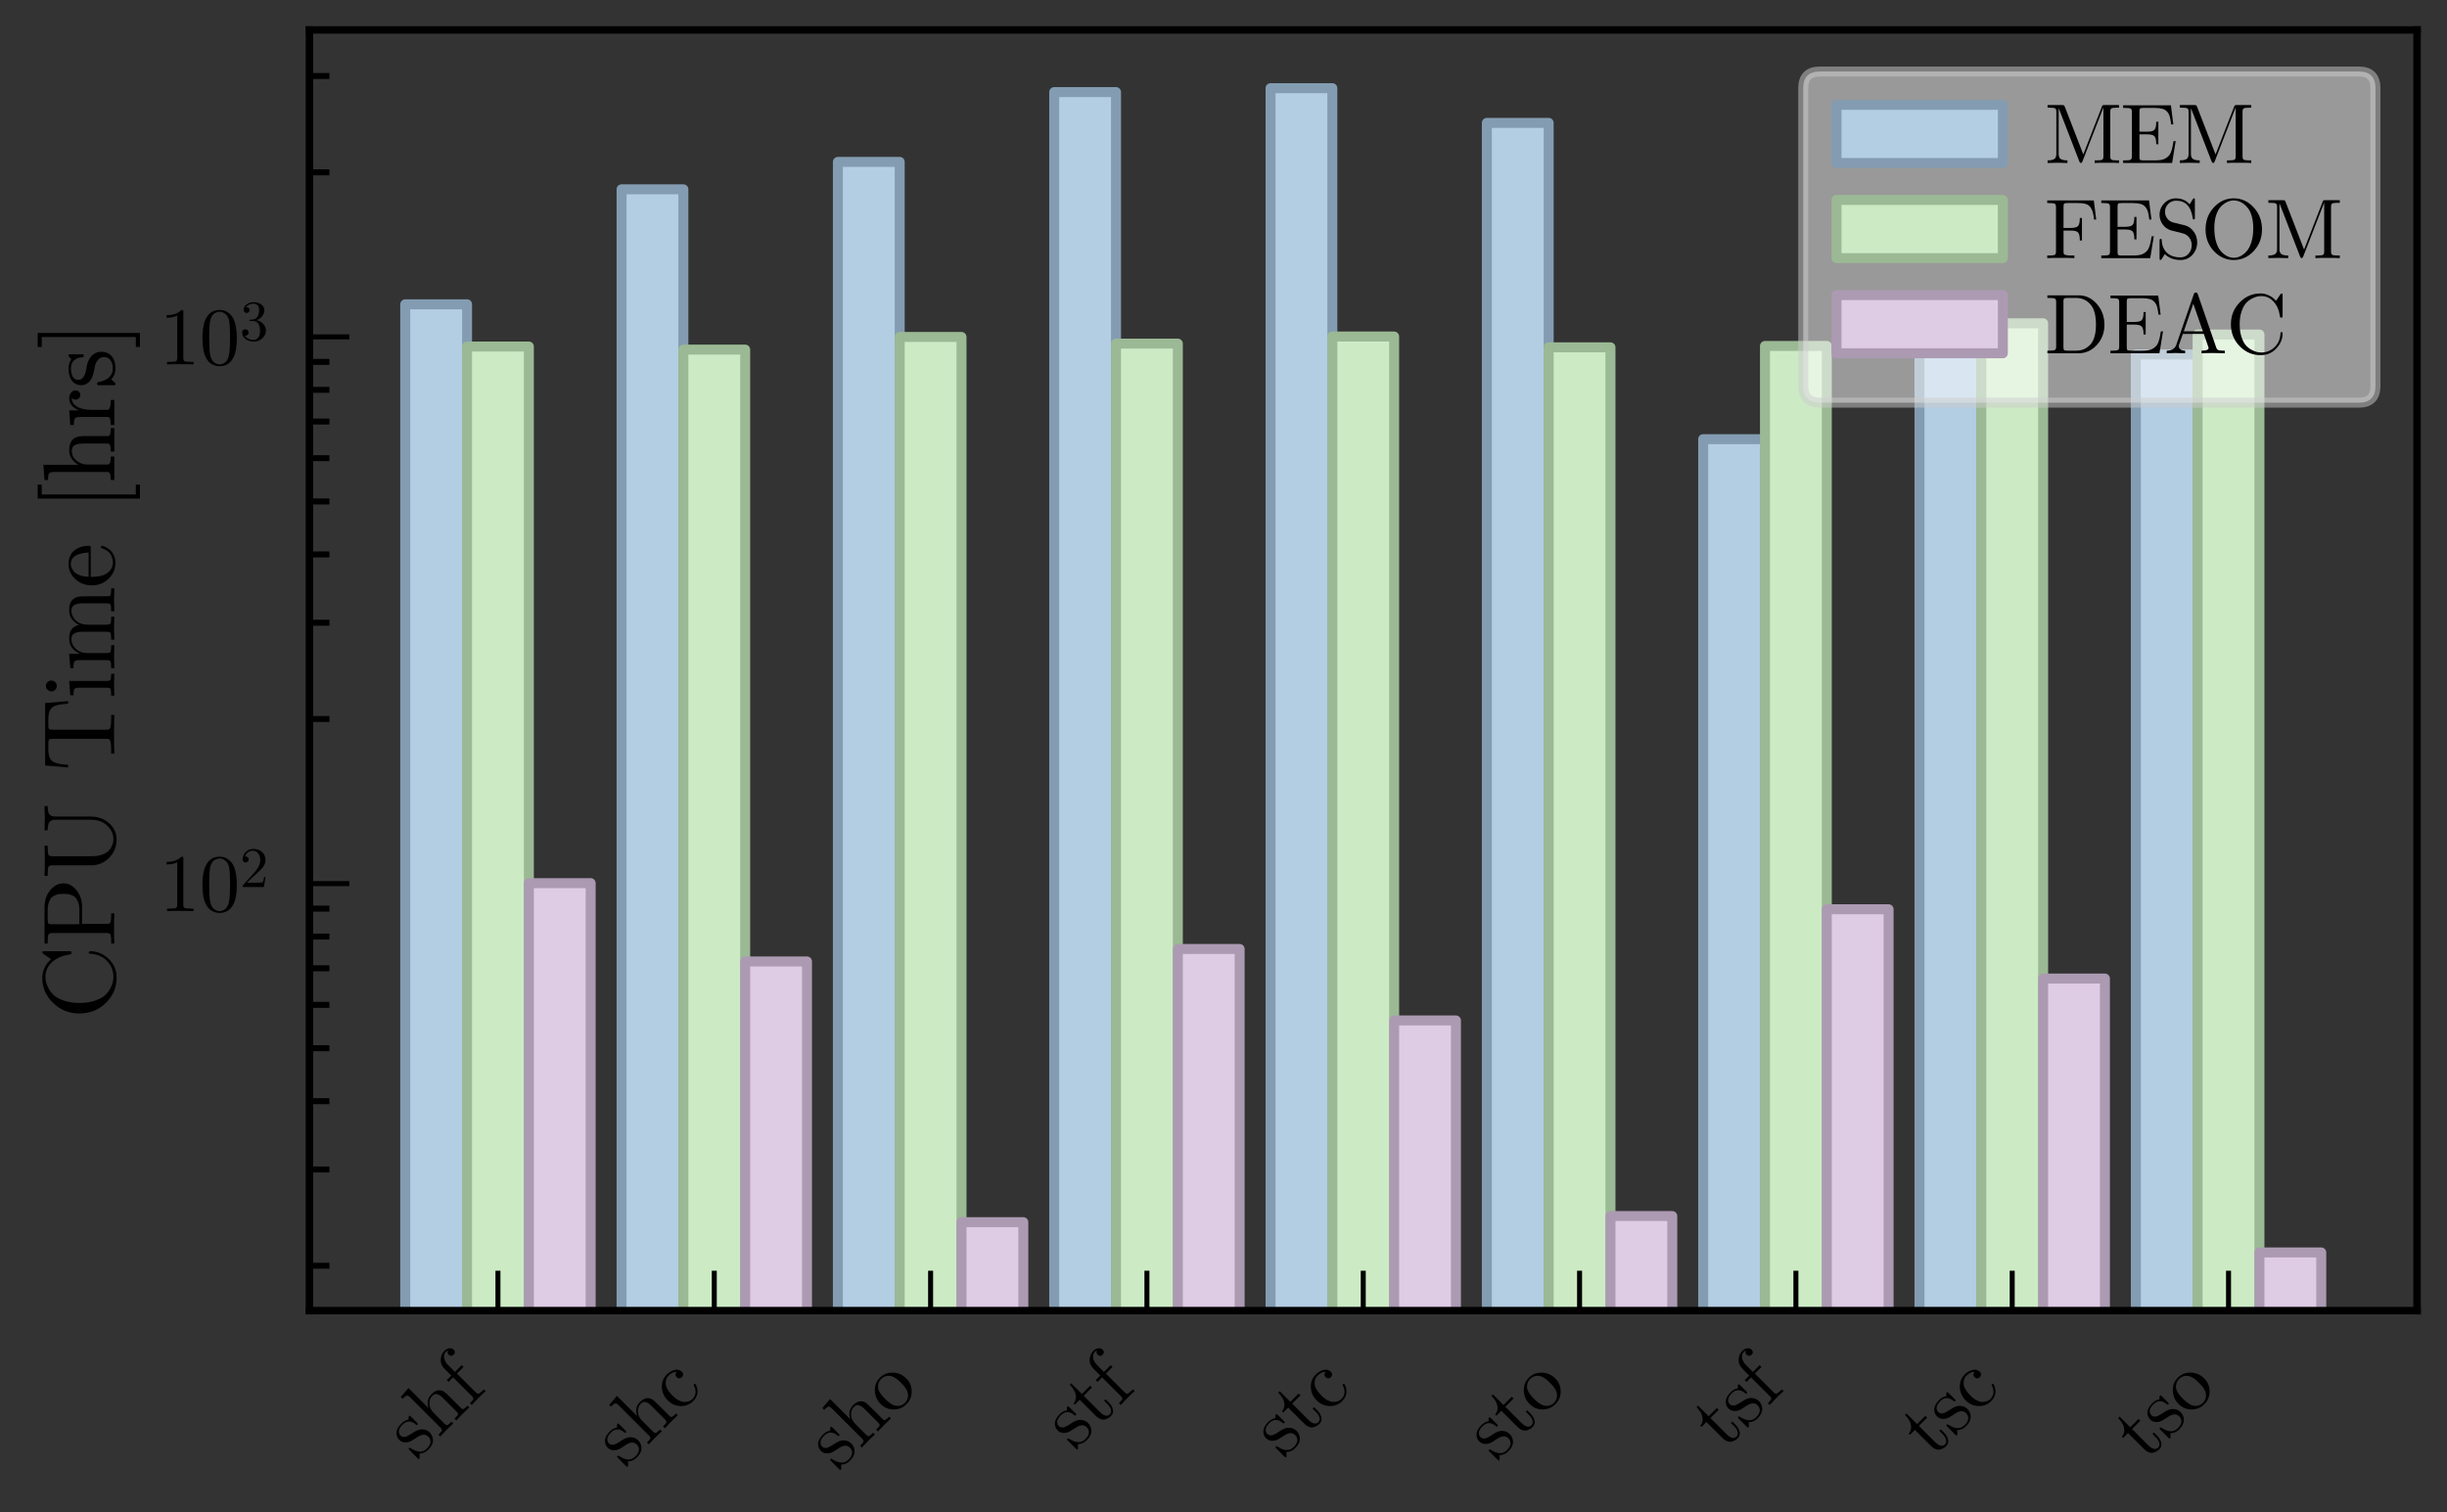 <?xml version="1.0" encoding="utf-8" standalone="no"?>
<!DOCTYPE svg PUBLIC "-//W3C//DTD SVG 1.1//EN"
  "http://www.w3.org/Graphics/SVG/1.1/DTD/svg11.dtd">
<svg height="151.469pt" version="1.1" viewBox="0 0 245.081 151.469" width="245.081pt" xmlns="http://www.w3.org/2000/svg" xmlns:xlink="http://www.w3.org/1999/xlink">
 <rect x="0" y="0" width="245.081" height="151.469" fill="#333333" stroke="none"/>
 <defs>
  <style type="text/css">*{stroke-linecap:butt;stroke-linejoin:round;}</style>
 </defs>
 <g id="figure_1">
  <g id="patch_1">
   <path d="M 0 151.469 
L 245.081 151.469 
L 245.081 0 
L 0 0 
z
" style="fill:none;"/>
  </g>
  <g id="axes_1">
   <g id="patch_2">
    <path d="M 30.993 131.29 
L 242.081 131.29 
L 242.081 3 
L 30.993 3 
z
" style="fill:none;"/>
   </g>
   <g id="patch_3">
    <path clip-path="url(#p8126b221b3)" d="M 40.588 54965.086 
L 46.778 54965.086 
L 46.778 30.482 
L 40.588 30.482 
z
" style="fill:#b3cde3;stroke:#839cb1;stroke-linejoin:miter;"/>
   </g>
   <g id="patch_4">
    <path clip-path="url(#p8126b221b3)" d="M 62.254 54965.086 
L 68.444 54965.086 
L 68.444 18.962 
L 62.254 18.962 
z
" style="fill:#b3cde3;stroke:#839cb1;stroke-linejoin:miter;"/>
   </g>
   <g id="patch_5">
    <path clip-path="url(#p8126b221b3)" d="M 83.92 54965.086 
L 90.11 54965.086 
L 90.11 16.217 
L 83.92 16.217 
z
" style="fill:#b3cde3;stroke:#839cb1;stroke-linejoin:miter;"/>
   </g>
   <g id="patch_6">
    <path clip-path="url(#p8126b221b3)" d="M 105.586 54965.086 
L 111.776 54965.086 
L 111.776 9.225 
L 105.586 9.225 
z
" style="fill:#b3cde3;stroke:#839cb1;stroke-linejoin:miter;"/>
   </g>
   <g id="patch_7">
    <path clip-path="url(#p8126b221b3)" d="M 127.252 54965.086 
L 133.442 54965.086 
L 133.442 8.832 
L 127.252 8.832 
z
" style="fill:#b3cde3;stroke:#839cb1;stroke-linejoin:miter;"/>
   </g>
   <g id="patch_8">
    <path clip-path="url(#p8126b221b3)" d="M 148.917 54965.086 
L 155.108 54965.086 
L 155.108 12.308 
L 148.917 12.308 
z
" style="fill:#b3cde3;stroke:#839cb1;stroke-linejoin:miter;"/>
   </g>
   <g id="patch_9">
    <path clip-path="url(#p8126b221b3)" d="M 170.583 54965.086 
L 176.773 54965.086 
L 176.773 43.991 
L 170.583 43.991 
z
" style="fill:#b3cde3;stroke:#839cb1;stroke-linejoin:miter;"/>
   </g>
   <g id="patch_10">
    <path clip-path="url(#p8126b221b3)" d="M 192.249 54965.086 
L 198.439 54965.086 
L 198.439 29.83 
L 192.249 29.83 
z
" style="fill:#b3cde3;stroke:#839cb1;stroke-linejoin:miter;"/>
   </g>
   <g id="patch_11">
    <path clip-path="url(#p8126b221b3)" d="M 213.915 54965.086 
L 220.105 54965.086 
L 220.105 35.508 
L 213.915 35.508 
z
" style="fill:#b3cde3;stroke:#839cb1;stroke-linejoin:miter;"/>
   </g>
   <g id="patch_12">
    <path clip-path="url(#p8126b221b3)" d="M 46.778 54965.086 
L 52.969 54965.086 
L 52.969 34.712 
L 46.778 34.712 
z
" style="fill:#ccebc5;stroke:#9bb994;stroke-linejoin:miter;"/>
   </g>
   <g id="patch_13">
    <path clip-path="url(#p8126b221b3)" d="M 68.444 54965.086 
L 74.634 54965.086 
L 74.634 35.022 
L 68.444 35.022 
z
" style="fill:#ccebc5;stroke:#9bb994;stroke-linejoin:miter;"/>
   </g>
   <g id="patch_14">
    <path clip-path="url(#p8126b221b3)" d="M 90.11 54965.086 
L 96.3 54965.086 
L 96.3 33.752 
L 90.11 33.752 
z
" style="fill:#ccebc5;stroke:#9bb994;stroke-linejoin:miter;"/>
   </g>
   <g id="patch_15">
    <path clip-path="url(#p8126b221b3)" d="M 111.776 54965.086 
L 117.966 54965.086 
L 117.966 34.422 
L 111.776 34.422 
z
" style="fill:#ccebc5;stroke:#9bb994;stroke-linejoin:miter;"/>
   </g>
   <g id="patch_16">
    <path clip-path="url(#p8126b221b3)" d="M 133.442 54965.086 
L 139.632 54965.086 
L 139.632 33.71 
L 133.442 33.71 
z
" style="fill:#ccebc5;stroke:#9bb994;stroke-linejoin:miter;"/>
   </g>
   <g id="patch_17">
    <path clip-path="url(#p8126b221b3)" d="M 155.108 54965.086 
L 161.298 54965.086 
L 161.298 34.792 
L 155.108 34.792 
z
" style="fill:#ccebc5;stroke:#9bb994;stroke-linejoin:miter;"/>
   </g>
   <g id="patch_18">
    <path clip-path="url(#p8126b221b3)" d="M 176.773 54965.086 
L 182.964 54965.086 
L 182.964 34.655 
L 176.773 34.655 
z
" style="fill:#ccebc5;stroke:#9bb994;stroke-linejoin:miter;"/>
   </g>
   <g id="patch_19">
    <path clip-path="url(#p8126b221b3)" d="M 198.439 54965.086 
L 204.63 54965.086 
L 204.63 32.384 
L 198.439 32.384 
z
" style="fill:#ccebc5;stroke:#9bb994;stroke-linejoin:miter;"/>
   </g>
   <g id="patch_20">
    <path clip-path="url(#p8126b221b3)" d="M 220.105 54965.086 
L 226.295 54965.086 
L 226.295 33.509 
L 220.105 33.509 
z
" style="fill:#ccebc5;stroke:#9bb994;stroke-linejoin:miter;"/>
   </g>
   <g id="patch_21">
    <path clip-path="url(#p8126b221b3)" d="M 52.969 54965.086 
L 59.159 54965.086 
L 59.159 88.467 
L 52.969 88.467 
z
" style="fill:#decbe4;stroke:#ac9ab2;stroke-linejoin:miter;"/>
   </g>
   <g id="patch_22">
    <path clip-path="url(#p8126b221b3)" d="M 74.634 54965.086 
L 80.825 54965.086 
L 80.825 96.309 
L 74.634 96.309 
z
" style="fill:#decbe4;stroke:#ac9ab2;stroke-linejoin:miter;"/>
   </g>
   <g id="patch_23">
    <path clip-path="url(#p8126b221b3)" d="M 96.3 54965.086 
L 102.491 54965.086 
L 102.491 122.426 
L 96.3 122.426 
z
" style="fill:#decbe4;stroke:#ac9ab2;stroke-linejoin:miter;"/>
   </g>
   <g id="patch_24">
    <path clip-path="url(#p8126b221b3)" d="M 117.966 54965.086 
L 124.156 54965.086 
L 124.156 95.061 
L 117.966 95.061 
z
" style="fill:#decbe4;stroke:#ac9ab2;stroke-linejoin:miter;"/>
   </g>
   <g id="patch_25">
    <path clip-path="url(#p8126b221b3)" d="M 139.632 54965.086 
L 145.822 54965.086 
L 145.822 102.221 
L 139.632 102.221 
z
" style="fill:#decbe4;stroke:#ac9ab2;stroke-linejoin:miter;"/>
   </g>
   <g id="patch_26">
    <path clip-path="url(#p8126b221b3)" d="M 161.298 54965.086 
L 167.488 54965.086 
L 167.488 121.815 
L 161.298 121.815 
z
" style="fill:#decbe4;stroke:#ac9ab2;stroke-linejoin:miter;"/>
   </g>
   <g id="patch_27">
    <path clip-path="url(#p8126b221b3)" d="M 182.964 54965.086 
L 189.154 54965.086 
L 189.154 91.082 
L 182.964 91.082 
z
" style="fill:#decbe4;stroke:#ac9ab2;stroke-linejoin:miter;"/>
   </g>
   <g id="patch_28">
    <path clip-path="url(#p8126b221b3)" d="M 204.63 54965.086 
L 210.82 54965.086 
L 210.82 98.023 
L 204.63 98.023 
z
" style="fill:#decbe4;stroke:#ac9ab2;stroke-linejoin:miter;"/>
   </g>
   <g id="patch_29">
    <path clip-path="url(#p8126b221b3)" d="M 226.295 54965.086 
L 232.486 54965.086 
L 232.486 125.458 
L 226.295 125.458 
z
" style="fill:#decbe4;stroke:#ac9ab2;stroke-linejoin:miter;"/>
   </g>
   <g id="matplotlib.axis_1">
    <g id="xtick_1">
     <g id="line2d_1">
      <defs>
       <path d="M 0 0 
L 0 -4 
" id="m9232b90923" style="stroke:#000000;stroke-width:0.5;"/>
      </defs>
      <g>
       <use style="stroke:#000000;stroke-width:0.5;" x="49.873" xlink:href="#m9232b90923" y="131.29"/>
      </g>
     </g>
     <g id="text_1">
      <!-- shf -->
      <g transform="translate(41.682 146.31)rotate(-45)scale(0.08 -0.08)">
       <defs>
        <path d="M 211 83 
L 211 928 
Q 211 998 214 1024 
Q 218 1050 237 1069 
Q 256 1088 294 1088 
Q 339 1088 355 1069 
Q 371 1050 384 979 
Q 480 538 688 304 
Q 896 70 1274 70 
Q 1632 70 1814 230 
Q 1997 390 1997 653 
Q 1997 1120 1331 1242 
Q 947 1318 787 1369 
Q 627 1421 486 1536 
Q 211 1760 211 2080 
Q 211 2400 454 2633 
Q 698 2867 1235 2867 
Q 1594 2867 1837 2688 
Q 1907 2746 1946 2790 
Q 2029 2867 2074 2867 
Q 2125 2867 2134 2835 
Q 2144 2803 2144 2714 
L 2144 2067 
Q 2144 1997 2141 1971 
Q 2138 1946 2118 1930 
Q 2099 1914 2061 1914 
Q 1990 1914 1984 1971 
Q 1933 2746 1235 2746 
Q 858 2746 688 2602 
Q 518 2458 518 2259 
Q 518 2150 569 2067 
Q 621 1984 688 1936 
Q 755 1888 880 1843 
Q 1005 1798 1081 1782 
Q 1158 1766 1306 1734 
Q 1818 1638 2035 1427 
Q 2304 1158 2304 819 
Q 2304 442 2048 186 
Q 1792 -70 1274 -70 
Q 858 -70 570 205 
Q 531 166 502 134 
Q 474 102 464 89 
Q 454 77 451 70 
Q 448 64 442 58 
Q 314 -70 282 -70 
Q 230 -70 220 -38 
Q 211 -6 211 83 
z
" id="CMUSerif-Roman-73" transform="scale(0.016)"/>
        <path d="M 205 0 
L 205 198 
Q 544 198 624 240 
Q 704 282 704 486 
L 704 3814 
Q 704 4051 621 4112 
Q 538 4173 205 4173 
L 205 4371 
L 1126 4442 
L 1126 2214 
L 1133 2214 
Q 1235 2445 1465 2637 
Q 1696 2829 2054 2829 
Q 2534 2829 2726 2592 
Q 2867 2432 2896 2253 
Q 2925 2074 2925 1613 
L 2925 390 
Q 2931 256 3033 227 
Q 3136 198 3424 198 
L 3424 0 
Q 2771 19 2707 19 
Q 2656 19 1984 0 
L 1984 198 
Q 2323 198 2403 240 
Q 2483 282 2483 486 
L 2483 1978 
Q 2483 2304 2384 2496 
Q 2285 2688 2010 2688 
Q 1677 2688 1411 2409 
Q 1146 2131 1146 1664 
L 1146 486 
Q 1146 282 1226 240 
Q 1306 198 1645 198 
L 1645 0 
Q 992 19 928 19 
Q 877 19 205 0 
z
" id="CMUSerif-Roman-68" transform="scale(0.016)"/>
        <path d="M 211 2560 
L 211 2758 
L 717 2758 
L 717 3494 
Q 717 3968 1024 4240 
Q 1331 4512 1709 4512 
Q 1958 4512 2121 4377 
Q 2285 4243 2285 4064 
Q 2285 3942 2211 3862 
Q 2138 3782 2003 3782 
Q 1875 3782 1801 3862 
Q 1728 3942 1728 4058 
Q 1728 4262 1920 4326 
Q 1824 4371 1709 4371 
Q 1478 4371 1299 4134 
Q 1120 3898 1120 3501 
L 1120 2758 
L 1869 2758 
L 1869 2560 
L 1139 2560 
L 1139 499 
Q 1139 314 1216 256 
Q 1293 198 1626 198 
L 1760 198 
L 1760 0 
Q 1504 19 947 19 
Q 870 19 748 16 
Q 627 13 467 6 
Q 307 0 218 0 
L 218 198 
Q 557 198 637 240 
Q 717 282 717 486 
L 717 2560 
L 211 2560 
z
" id="CMUSerif-Roman-66" transform="scale(0.016)"/>
       </defs>
       <use xlink:href="#CMUSerif-Roman-73"/>
       <use x="39.4" xlink:href="#CMUSerif-Roman-68"/>
       <use x="94.9" xlink:href="#CMUSerif-Roman-66"/>
      </g>
     </g>
    </g>
    <g id="xtick_2">
     <g id="line2d_2">
      <g>
       <use style="stroke:#000000;stroke-width:0.5;" x="71.539" xlink:href="#m9232b90923" y="131.29"/>
      </g>
     </g>
     <g id="text_2">
      <!-- shc -->
      <g transform="translate(62.561 147.097)rotate(-45)scale(0.08 -0.08)">
       <defs>
        <path d="M 624 352 
Q 218 774 218 1382 
Q 218 1990 618 2428 
Q 1018 2867 1606 2867 
Q 1997 2867 2291 2681 
Q 2586 2496 2586 2182 
Q 2586 2042 2502 1962 
Q 2419 1882 2291 1882 
Q 2157 1882 2077 1965 
Q 1997 2048 1997 2176 
Q 1997 2234 2016 2288 
Q 2035 2342 2105 2403 
Q 2176 2464 2298 2470 
Q 2067 2707 1613 2707 
Q 1286 2707 1017 2400 
Q 749 2093 749 1395 
Q 749 1030 838 761 
Q 928 493 1075 355 
Q 1222 218 1366 154 
Q 1510 90 1651 90 
Q 2278 90 2490 762 
Q 2509 826 2573 826 
Q 2656 826 2656 762 
Q 2656 730 2630 650 
Q 2605 570 2528 442 
Q 2451 314 2339 202 
Q 2227 90 2032 10 
Q 1837 -70 1594 -70 
Q 1030 -70 624 352 
z
" id="CMUSerif-Roman-63" transform="scale(0.016)"/>
       </defs>
       <use xlink:href="#CMUSerif-Roman-73"/>
       <use x="39.4" xlink:href="#CMUSerif-Roman-68"/>
       <use x="94.9" xlink:href="#CMUSerif-Roman-63"/>
      </g>
     </g>
    </g>
    <g id="xtick_3">
     <g id="line2d_3">
      <g>
       <use style="stroke:#000000;stroke-width:0.5;" x="93.205" xlink:href="#m9232b90923" y="131.29"/>
      </g>
     </g>
     <g id="text_3">
      <!-- sho -->
      <g transform="translate(83.91 147.413)rotate(-45)scale(0.08 -0.08)">
       <defs>
        <path d="M 601 346 
Q 179 762 179 1370 
Q 179 1978 592 2422 
Q 1005 2867 1600 2867 
Q 2182 2867 2598 2425 
Q 3014 1984 3014 1370 
Q 3014 768 2595 349 
Q 2176 -70 1594 -70 
Q 1024 -70 601 346 
z
M 710 1421 
Q 710 800 870 518 
Q 1120 90 1600 90 
Q 1837 90 2035 218 
Q 2234 346 2342 563 
Q 2483 845 2483 1421 
Q 2483 2035 2317 2310 
Q 2067 2726 1594 2726 
Q 1389 2726 1187 2617 
Q 986 2509 864 2298 
Q 710 2016 710 1421 
z
" id="CMUSerif-Roman-6f" transform="scale(0.016)"/>
       </defs>
       <use xlink:href="#CMUSerif-Roman-73"/>
       <use x="39.4" xlink:href="#CMUSerif-Roman-68"/>
       <use x="94.9" xlink:href="#CMUSerif-Roman-6f"/>
      </g>
     </g>
    </g>
    <g id="xtick_4">
     <g id="line2d_4">
      <g>
       <use style="stroke:#000000;stroke-width:0.5;" x="114.871" xlink:href="#m9232b90923" y="131.29"/>
      </g>
     </g>
     <g id="text_4">
      <!-- stf -->
      <g transform="translate(107.624 145.365)rotate(-45)scale(0.08 -0.08)">
       <defs>
        <path d="M 122 2560 
L 122 2701 
Q 416 2714 611 2922 
Q 806 3130 873 3386 
Q 941 3642 947 3936 
L 1107 3936 
L 1107 2758 
L 2022 2758 
L 2022 2560 
L 1107 2560 
L 1107 781 
Q 1107 90 1536 90 
Q 1722 90 1843 278 
Q 1965 467 1965 806 
L 1965 1158 
L 2125 1158 
L 2125 794 
Q 2125 448 1965 189 
Q 1805 -70 1491 -70 
Q 1376 -70 1261 -41 
Q 1146 -13 998 64 
Q 851 141 758 329 
Q 666 518 666 794 
L 666 2560 
L 122 2560 
z
" id="CMUSerif-Roman-74" transform="scale(0.016)"/>
       </defs>
       <use xlink:href="#CMUSerif-Roman-73"/>
       <use x="39.4" xlink:href="#CMUSerif-Roman-74"/>
       <use x="78.2" xlink:href="#CMUSerif-Roman-66"/>
      </g>
     </g>
    </g>
    <g id="xtick_5">
     <g id="line2d_5">
      <g>
       <use style="stroke:#000000;stroke-width:0.5;" x="136.537" xlink:href="#m9232b90923" y="131.29"/>
      </g>
     </g>
     <g id="text_5">
      <!-- stc -->
      <g transform="translate(128.503 146.152)rotate(-45)scale(0.08 -0.08)">
       <use xlink:href="#CMUSerif-Roman-73"/>
       <use x="39.4" xlink:href="#CMUSerif-Roman-74"/>
       <use x="78.2" xlink:href="#CMUSerif-Roman-63"/>
      </g>
     </g>
    </g>
    <g id="xtick_6">
     <g id="line2d_6">
      <g>
       <use style="stroke:#000000;stroke-width:0.5;" x="158.203" xlink:href="#m9232b90923" y="131.29"/>
      </g>
     </g>
     <g id="text_6">
      <!-- sto -->
      <g transform="translate(149.853 146.468)rotate(-45)scale(0.08 -0.08)">
       <use xlink:href="#CMUSerif-Roman-73"/>
       <use x="39.4" xlink:href="#CMUSerif-Roman-74"/>
       <use x="78.2" xlink:href="#CMUSerif-Roman-6f"/>
      </g>
     </g>
    </g>
    <g id="xtick_7">
     <g id="line2d_7">
      <g>
       <use style="stroke:#000000;stroke-width:0.5;" x="179.869" xlink:href="#m9232b90923" y="131.29"/>
      </g>
     </g>
     <g id="text_7">
      <!-- tsf -->
      <g transform="translate(172.622 145.365)rotate(-45)scale(0.08 -0.08)">
       <use xlink:href="#CMUSerif-Roman-74"/>
       <use x="38.8" xlink:href="#CMUSerif-Roman-73"/>
       <use x="78.2" xlink:href="#CMUSerif-Roman-66"/>
      </g>
     </g>
    </g>
    <g id="xtick_8">
     <g id="line2d_8">
      <g>
       <use style="stroke:#000000;stroke-width:0.5;" x="201.534" xlink:href="#m9232b90923" y="131.29"/>
      </g>
     </g>
     <g id="text_8">
      <!-- tsc -->
      <g transform="translate(193.501 146.152)rotate(-45)scale(0.08 -0.08)">
       <use xlink:href="#CMUSerif-Roman-74"/>
       <use x="38.8" xlink:href="#CMUSerif-Roman-73"/>
       <use x="78.2" xlink:href="#CMUSerif-Roman-63"/>
      </g>
     </g>
    </g>
    <g id="xtick_9">
     <g id="line2d_9">
      <g>
       <use style="stroke:#000000;stroke-width:0.5;" x="223.2" xlink:href="#m9232b90923" y="131.29"/>
      </g>
     </g>
     <g id="text_9">
      <!-- tso -->
      <g transform="translate(214.85 146.468)rotate(-45)scale(0.08 -0.08)">
       <use xlink:href="#CMUSerif-Roman-74"/>
       <use x="38.8" xlink:href="#CMUSerif-Roman-73"/>
       <use x="78.2" xlink:href="#CMUSerif-Roman-6f"/>
      </g>
     </g>
    </g>
   </g>
   <g id="matplotlib.axis_2">
    <g id="ytick_1">
     <g id="line2d_10">
      <defs>
       <path d="M 0 0 
L 4 0 
" id="m1c75a30ee0" style="stroke:#000000;stroke-width:0.5;"/>
      </defs>
      <g>
       <use style="stroke:#000000;stroke-width:0.5;" x="30.993" xlink:href="#m1c75a30ee0" y="88.512"/>
      </g>
     </g>
     <g id="text_10">
      <!-- $\mathdefault{10^{2}}$ -->
      <g transform="translate(15.953 91.288)scale(0.08 -0.08)">
       <defs>
        <path d="M 570 3654 
L 570 3853 
Q 1338 3853 1734 4262 
Q 1843 4262 1862 4236 
Q 1882 4211 1882 4096 
L 1882 506 
Q 1882 314 1974 256 
Q 2067 198 2477 198 
L 2682 198 
L 2682 0 
Q 2458 19 1645 19 
Q 832 19 608 0 
L 608 198 
L 813 198 
Q 1216 198 1312 256 
Q 1408 314 1408 506 
L 1408 3821 
Q 1075 3654 570 3654 
z
" id="CMUSerif-Roman-31" transform="scale(0.016)"/>
        <path d="M 250 2048 
Q 250 2989 486 3501 
Q 819 4262 1600 4262 
Q 1766 4262 1939 4217 
Q 2112 4173 2333 4000 
Q 2554 3827 2688 3546 
Q 2944 3002 2944 2048 
Q 2944 1114 2707 602 
Q 2362 -141 1594 -141 
Q 1306 -141 1014 6 
Q 723 154 538 506 
Q 250 1037 250 2048 
z
M 781 2125 
Q 781 1158 851 774 
Q 928 358 1142 179 
Q 1357 0 1594 0 
Q 1850 0 2064 192 
Q 2278 384 2342 800 
Q 2413 1210 2413 2125 
Q 2413 3014 2349 3373 
Q 2266 3789 2042 3955 
Q 1818 4122 1594 4122 
Q 1510 4122 1420 4096 
Q 1331 4070 1203 4000 
Q 1075 3930 976 3750 
Q 877 3571 832 3302 
Q 781 2957 781 2125 
z
" id="CMUSerif-Roman-30" transform="scale(0.016)"/>
        <path d="M 320 0 
Q 320 115 329 150 
Q 339 186 390 237 
L 1619 1606 
Q 2291 2362 2291 3021 
Q 2291 3450 2067 3757 
Q 1843 4064 1434 4064 
Q 1152 4064 915 3891 
Q 678 3718 570 3411 
Q 589 3418 653 3418 
Q 813 3418 902 3318 
Q 992 3219 992 3085 
Q 992 2912 880 2829 
Q 768 2746 659 2746 
Q 614 2746 556 2755 
Q 499 2765 409 2854 
Q 320 2944 320 3104 
Q 320 3552 659 3907 
Q 998 4262 1517 4262 
Q 2106 4262 2490 3913 
Q 2874 3565 2874 3021 
Q 2874 2829 2816 2656 
Q 2758 2483 2681 2348 
Q 2605 2214 2400 2000 
Q 2195 1786 2028 1632 
Q 1862 1478 1491 1152 
L 813 493 
L 1965 493 
Q 2528 493 2573 544 
Q 2637 634 2714 1114 
L 2874 1114 
L 2694 0 
L 320 0 
z
" id="CMUSerif-Roman-32" transform="scale(0.016)"/>
       </defs>
       <use transform="translate(0 0.219)" xlink:href="#CMUSerif-Roman-31"/>
       <use transform="translate(50 0.219)" xlink:href="#CMUSerif-Roman-30"/>
       <use transform="translate(100.754 30.384)scale(0.7)" xlink:href="#CMUSerif-Roman-32"/>
      </g>
     </g>
    </g>
    <g id="ytick_2">
     <g id="line2d_11">
      <g>
       <use style="stroke:#000000;stroke-width:0.5;" x="30.993" xlink:href="#m1c75a30ee0" y="33.745"/>
      </g>
     </g>
     <g id="text_11">
      <!-- $\mathdefault{10^{3}}$ -->
      <g transform="translate(15.953 36.521)scale(0.08 -0.08)">
       <defs>
        <path d="M 269 864 
Q 269 1056 377 1145 
Q 486 1235 627 1235 
Q 774 1235 880 1139 
Q 986 1043 986 877 
Q 986 698 861 598 
Q 736 499 563 525 
Q 717 269 998 153 
Q 1280 38 1542 38 
Q 1818 38 2042 275 
Q 2266 512 2266 1094 
Q 2266 1587 2074 1872 
Q 1882 2157 1504 2157 
L 1222 2157 
Q 1126 2157 1097 2166 
Q 1069 2176 1069 2227 
Q 1069 2291 1165 2304 
Q 1261 2304 1414 2323 
Q 1786 2336 1984 2656 
Q 2163 2957 2163 3386 
Q 2163 3776 1977 3939 
Q 1792 4102 1549 4102 
Q 1325 4102 1078 4009 
Q 832 3917 698 3706 
Q 1094 3706 1094 3386 
Q 1094 3245 1004 3152 
Q 915 3059 768 3059 
Q 627 3059 534 3148 
Q 442 3238 442 3392 
Q 442 3757 768 4009 
Q 1094 4262 1574 4262 
Q 2048 4262 2400 4012 
Q 2752 3763 2752 3379 
Q 2752 3002 2502 2691 
Q 2253 2381 1856 2253 
Q 2342 2157 2633 1827 
Q 2925 1498 2925 1094 
Q 2925 595 2531 227 
Q 2138 -141 1562 -141 
Q 1030 -141 649 147 
Q 269 435 269 864 
z
" id="CMUSerif-Roman-33" transform="scale(0.016)"/>
       </defs>
       <use transform="translate(0 0.219)" xlink:href="#CMUSerif-Roman-31"/>
       <use transform="translate(50 0.219)" xlink:href="#CMUSerif-Roman-30"/>
       <use transform="translate(100.754 30.384)scale(0.7)" xlink:href="#CMUSerif-Roman-33"/>
      </g>
     </g>
    </g>
    <g id="ytick_3">
     <g id="line2d_12">
      <defs>
       <path d="M 0 0 
L 2 0 
" id="mda255fcc47" style="stroke:#000000;stroke-width:0.6;"/>
      </defs>
      <g>
       <use style="stroke:#000000;stroke-width:0.6;" x="30.993" xlink:href="#mda255fcc47" y="126.792"/>
      </g>
     </g>
    </g>
    <g id="ytick_4">
     <g id="line2d_13">
      <g>
       <use style="stroke:#000000;stroke-width:0.6;" x="30.993" xlink:href="#mda255fcc47" y="117.148"/>
      </g>
     </g>
    </g>
    <g id="ytick_5">
     <g id="line2d_14">
      <g>
       <use style="stroke:#000000;stroke-width:0.6;" x="30.993" xlink:href="#mda255fcc47" y="110.306"/>
      </g>
     </g>
    </g>
    <g id="ytick_6">
     <g id="line2d_15">
      <g>
       <use style="stroke:#000000;stroke-width:0.6;" x="30.993" xlink:href="#mda255fcc47" y="104.998"/>
      </g>
     </g>
    </g>
    <g id="ytick_7">
     <g id="line2d_16">
      <g>
       <use style="stroke:#000000;stroke-width:0.6;" x="30.993" xlink:href="#mda255fcc47" y="100.662"/>
      </g>
     </g>
    </g>
    <g id="ytick_8">
     <g id="line2d_17">
      <g>
       <use style="stroke:#000000;stroke-width:0.6;" x="30.993" xlink:href="#mda255fcc47" y="96.995"/>
      </g>
     </g>
    </g>
    <g id="ytick_9">
     <g id="line2d_18">
      <g>
       <use style="stroke:#000000;stroke-width:0.6;" x="30.993" xlink:href="#mda255fcc47" y="93.819"/>
      </g>
     </g>
    </g>
    <g id="ytick_10">
     <g id="line2d_19">
      <g>
       <use style="stroke:#000000;stroke-width:0.6;" x="30.993" xlink:href="#mda255fcc47" y="91.018"/>
      </g>
     </g>
    </g>
    <g id="ytick_11">
     <g id="line2d_20">
      <g>
       <use style="stroke:#000000;stroke-width:0.6;" x="30.993" xlink:href="#mda255fcc47" y="72.025"/>
      </g>
     </g>
    </g>
    <g id="ytick_12">
     <g id="line2d_21">
      <g>
       <use style="stroke:#000000;stroke-width:0.6;" x="30.993" xlink:href="#mda255fcc47" y="62.381"/>
      </g>
     </g>
    </g>
    <g id="ytick_13">
     <g id="line2d_22">
      <g>
       <use style="stroke:#000000;stroke-width:0.6;" x="30.993" xlink:href="#mda255fcc47" y="55.539"/>
      </g>
     </g>
    </g>
    <g id="ytick_14">
     <g id="line2d_23">
      <g>
       <use style="stroke:#000000;stroke-width:0.6;" x="30.993" xlink:href="#mda255fcc47" y="50.231"/>
      </g>
     </g>
    </g>
    <g id="ytick_15">
     <g id="line2d_24">
      <g>
       <use style="stroke:#000000;stroke-width:0.6;" x="30.993" xlink:href="#mda255fcc47" y="45.895"/>
      </g>
     </g>
    </g>
    <g id="ytick_16">
     <g id="line2d_25">
      <g>
       <use style="stroke:#000000;stroke-width:0.6;" x="30.993" xlink:href="#mda255fcc47" y="42.228"/>
      </g>
     </g>
    </g>
    <g id="ytick_17">
     <g id="line2d_26">
      <g>
       <use style="stroke:#000000;stroke-width:0.6;" x="30.993" xlink:href="#mda255fcc47" y="39.052"/>
      </g>
     </g>
    </g>
    <g id="ytick_18">
     <g id="line2d_27">
      <g>
       <use style="stroke:#000000;stroke-width:0.6;" x="30.993" xlink:href="#mda255fcc47" y="36.251"/>
      </g>
     </g>
    </g>
    <g id="ytick_19">
     <g id="line2d_28">
      <g>
       <use style="stroke:#000000;stroke-width:0.6;" x="30.993" xlink:href="#mda255fcc47" y="17.258"/>
      </g>
     </g>
    </g>
    <g id="ytick_20">
     <g id="line2d_29">
      <g>
       <use style="stroke:#000000;stroke-width:0.6;" x="30.993" xlink:href="#mda255fcc47" y="7.614"/>
      </g>
     </g>
    </g>
    <g id="text_12">
     <!-- CPU Time $\mathrm{[hrs]}$ -->
     <g transform="translate(11.453 102.095)rotate(-90)scale(0.1 -0.1)">
      <defs>
       <path d="M 358 2189 
Q 358 3155 1017 3833 
Q 1677 4512 2586 4512 
Q 2867 4512 3116 4409 
Q 3366 4307 3481 4217 
Q 3597 4128 3763 3962 
L 4083 4435 
Q 4134 4512 4185 4512 
Q 4237 4512 4246 4483 
Q 4256 4454 4256 4358 
L 4256 2842 
Q 4256 2739 4243 2713 
Q 4230 2688 4154 2688 
Q 4090 2688 4077 2707 
Q 4064 2726 4051 2797 
Q 3955 3488 3571 3901 
Q 3187 4314 2656 4314 
Q 2502 4314 2332 4278 
Q 2163 4243 1916 4112 
Q 1670 3981 1481 3763 
Q 1293 3546 1155 3136 
Q 1018 2726 1018 2182 
Q 1018 1645 1155 1232 
Q 1293 819 1481 604 
Q 1670 390 1916 259 
Q 2163 128 2336 93 
Q 2509 58 2662 58 
Q 3213 58 3635 448 
Q 4058 838 4096 1498 
Q 4102 1530 4102 1542 
Q 4102 1555 4108 1571 
Q 4115 1587 4131 1593 
Q 4147 1600 4173 1600 
Q 4256 1600 4256 1491 
Q 4256 883 3789 371 
Q 3322 -141 2586 -141 
Q 1677 -141 1017 534 
Q 358 1210 358 2189 
z
" id="CMUSerif-Roman-43" transform="scale(0.016)"/>
       <path d="M 224 0 
L 224 198 
L 378 198 
Q 723 198 803 256 
Q 883 314 883 499 
L 883 3872 
Q 883 4058 803 4115 
Q 723 4173 378 4173 
L 224 4173 
L 224 4371 
L 2483 4371 
Q 3130 4371 3562 4016 
Q 3994 3661 3994 3181 
Q 3994 2707 3555 2364 
Q 3117 2022 2534 2022 
L 1453 2022 
L 1453 499 
Q 1453 314 1533 256 
Q 1613 198 1958 198 
L 2112 198 
L 2112 0 
Q 1888 19 1165 19 
Q 448 19 224 0 
z
M 1434 2189 
L 2317 2189 
Q 2605 2189 2813 2269 
Q 3021 2349 3117 2448 
Q 3213 2547 3267 2707 
Q 3322 2867 3328 2956 
Q 3334 3046 3334 3181 
Q 3334 3322 3328 3411 
Q 3322 3501 3267 3661 
Q 3213 3821 3117 3920 
Q 3021 4019 2813 4096 
Q 2605 4173 2317 4173 
L 1747 4173 
Q 1530 4173 1482 4128 
Q 1434 4083 1434 3917 
L 1434 2189 
z
" id="CMUSerif-Roman-50" transform="scale(0.016)"/>
       <path d="M 211 4173 
L 211 4371 
Q 435 4352 1158 4352 
Q 1875 4352 2099 4371 
L 2099 4173 
L 1946 4173 
Q 1600 4173 1520 4115 
Q 1440 4058 1440 3872 
L 1440 1434 
Q 1440 1005 1558 710 
Q 1677 416 1862 285 
Q 2048 154 2198 106 
Q 2349 58 2496 58 
Q 2982 58 3353 445 
Q 3725 832 3725 1478 
L 3725 3699 
Q 3725 3795 3712 3852 
Q 3699 3910 3644 3996 
Q 3590 4083 3443 4128 
Q 3296 4173 3066 4173 
L 3066 4371 
Q 3757 4352 3827 4352 
Q 3891 4352 4582 4371 
L 4582 4173 
Q 4352 4173 4205 4131 
Q 4058 4090 4003 4000 
Q 3949 3910 3936 3846 
Q 3923 3782 3923 3674 
L 3923 1626 
Q 3923 1312 3904 1184 
Q 3821 627 3424 243 
Q 3027 -141 2483 -141 
Q 1824 -141 1347 323 
Q 870 787 870 1459 
L 870 3872 
Q 870 4058 790 4115 
Q 710 4173 365 4173 
L 211 4173 
z
" id="CMUSerif-Roman-55" transform="scale(0.016)"/>
       <path id="CMUSerif-Roman-20" transform="scale(0.016)"/>
       <path d="M 230 2893 
L 352 4333 
L 4262 4333 
L 4384 2893 
L 4224 2893 
Q 4198 3181 4176 3347 
Q 4154 3514 4099 3670 
Q 4045 3827 3977 3904 
Q 3910 3981 3782 4041 
Q 3654 4102 3488 4118 
Q 3322 4134 3072 4134 
Q 2778 4134 2707 4122 
Q 2630 4102 2611 4048 
Q 2592 3994 2592 3878 
L 2592 506 
Q 2592 378 2617 326 
Q 2643 275 2790 236 
Q 2938 198 3264 198 
L 3520 198 
L 3520 0 
Q 3258 19 2304 19 
Q 1357 19 1094 0 
L 1094 198 
L 1350 198 
Q 1677 198 1824 236 
Q 1971 275 1996 326 
Q 2022 378 2022 506 
L 2022 3878 
Q 2022 3968 2016 4006 
Q 2010 4045 1981 4077 
Q 1952 4109 1888 4121 
Q 1824 4134 1542 4134 
Q 1293 4134 1126 4118 
Q 960 4102 832 4041 
Q 704 3981 637 3904 
Q 570 3827 515 3670 
Q 461 3514 438 3347 
Q 416 3181 390 2893 
L 230 2893 
z
" id="CMUSerif-Roman-54" transform="scale(0.016)"/>
       <path d="M 211 0 
L 211 198 
Q 550 198 630 240 
Q 710 282 710 486 
L 710 2208 
Q 710 2445 630 2502 
Q 550 2560 237 2560 
L 237 2758 
L 1133 2829 
L 1133 480 
Q 1133 288 1200 243 
Q 1267 198 1581 198 
L 1581 0 
Q 928 19 915 19 
Q 826 19 211 0 
z
M 480 3942 
Q 480 4070 579 4176 
Q 678 4282 819 4282 
Q 960 4282 1059 4186 
Q 1158 4090 1158 3942 
Q 1158 3795 1059 3699 
Q 960 3603 819 3603 
Q 672 3603 576 3705 
Q 480 3808 480 3942 
z
" id="CMUSerif-Roman-69" transform="scale(0.016)"/>
       <path d="M 205 0 
L 205 198 
Q 544 198 624 240 
Q 704 282 704 486 
L 704 2202 
Q 704 2438 621 2499 
Q 538 2560 205 2560 
L 205 2758 
L 1107 2829 
L 1107 2157 
Q 1408 2829 2054 2829 
Q 2803 2829 2906 2202 
Q 3014 2445 3244 2637 
Q 3475 2829 3834 2829 
Q 4314 2829 4506 2592 
Q 4646 2432 4675 2253 
Q 4704 2074 4704 1613 
L 4704 390 
Q 4710 256 4812 227 
Q 4915 198 5203 198 
L 5203 0 
Q 4550 19 4486 19 
Q 4435 19 3763 0 
L 3763 198 
Q 4102 198 4182 240 
Q 4262 282 4262 486 
L 4262 1978 
Q 4262 2304 4163 2496 
Q 4064 2688 3789 2688 
Q 3456 2688 3190 2409 
Q 2925 2131 2925 1664 
L 2925 486 
Q 2925 282 3005 240 
Q 3085 198 3424 198 
L 3424 0 
Q 2771 19 2707 19 
Q 2656 19 1984 0 
L 1984 198 
Q 2323 198 2403 240 
Q 2483 282 2483 486 
L 2483 1978 
Q 2483 2304 2384 2496 
Q 2285 2688 2010 2688 
Q 1677 2688 1411 2409 
Q 1146 2131 1146 1664 
L 1146 486 
Q 1146 282 1226 240 
Q 1306 198 1645 198 
L 1645 0 
Q 992 19 928 19 
Q 877 19 205 0 
z
" id="CMUSerif-Roman-6d" transform="scale(0.016)"/>
       <path d="M 179 1408 
Q 179 2010 566 2438 
Q 954 2867 1510 2867 
Q 2074 2867 2365 2502 
Q 2656 2138 2656 1613 
Q 2656 1517 2630 1497 
Q 2605 1478 2496 1478 
L 710 1478 
Q 710 826 902 518 
Q 1171 90 1626 90 
Q 1690 90 1763 102 
Q 1837 115 1990 169 
Q 2144 224 2278 371 
Q 2413 518 2490 749 
Q 2509 838 2573 838 
Q 2656 838 2656 762 
Q 2656 704 2595 579 
Q 2534 454 2419 304 
Q 2304 154 2080 42 
Q 1856 -70 1587 -70 
Q 1024 -70 601 355 
Q 179 781 179 1408 
z
M 717 1613 
L 2234 1613 
Q 2234 1747 2211 1897 
Q 2189 2048 2121 2256 
Q 2054 2464 1897 2595 
Q 1741 2726 1510 2726 
Q 1408 2726 1296 2681 
Q 1184 2637 1049 2531 
Q 915 2426 822 2186 
Q 730 1946 717 1613 
z
" id="CMUSerif-Roman-65" transform="scale(0.016)"/>
       <path d="M 756 -1600 
L 756 4800 
L 1631 4800 
L 1631 4544 
L 1013 4544 
L 1013 -1344 
L 1631 -1344 
L 1631 -1600 
L 756 -1600 
z
" id="Cmr10-5b" transform="scale(0.016)"/>
       <path d="M 191 0 
L 191 225 
Q 409 225 550 259 
Q 691 294 691 428 
L 691 3788 
Q 691 3959 639 4036 
Q 588 4113 491 4130 
Q 394 4147 191 4147 
L 191 4372 
L 1141 4441 
L 1141 2241 
Q 1275 2506 1515 2667 
Q 1756 2828 2047 2828 
Q 2491 2828 2714 2615 
Q 2938 2403 2938 1966 
L 2938 428 
Q 2938 294 3078 259 
Q 3219 225 3438 225 
L 3438 0 
L 1972 0 
L 1972 225 
Q 2191 225 2331 259 
Q 2472 294 2472 428 
L 2472 1947 
Q 2472 2259 2381 2461 
Q 2291 2663 2009 2663 
Q 1638 2663 1398 2366 
Q 1159 2069 1159 1691 
L 1159 428 
Q 1159 294 1300 259 
Q 1441 225 1656 225 
L 1656 0 
L 191 0 
z
" id="Cmr10-68" transform="scale(0.016)"/>
       <path d="M 166 0 
L 166 225 
Q 384 225 525 259 
Q 666 294 666 428 
L 666 2175 
Q 666 2347 614 2423 
Q 563 2500 466 2517 
Q 369 2534 166 2534 
L 166 2759 
L 1081 2828 
L 1081 2203 
Q 1184 2481 1375 2654 
Q 1566 2828 1838 2828 
Q 2028 2828 2178 2715 
Q 2328 2603 2328 2419 
Q 2328 2303 2245 2217 
Q 2163 2131 2041 2131 
Q 1922 2131 1837 2215 
Q 1753 2300 1753 2419 
Q 1753 2591 1875 2663 
L 1838 2663 
Q 1578 2663 1414 2475 
Q 1250 2288 1181 2009 
Q 1113 1731 1113 1478 
L 1113 428 
Q 1113 225 1734 225 
L 1734 0 
L 166 0 
z
" id="Cmr10-72" transform="scale(0.016)"/>
       <path d="M 213 -19 
L 213 1025 
Q 213 1075 269 1075 
L 347 1075 
Q 384 1075 397 1025 
Q 575 97 1259 97 
Q 1563 97 1767 234 
Q 1972 372 1972 659 
Q 1972 866 1812 1011 
Q 1653 1156 1434 1209 
L 1006 1294 
Q 791 1341 614 1437 
Q 438 1534 325 1695 
Q 213 1856 213 2069 
Q 213 2350 361 2529 
Q 509 2709 746 2789 
Q 984 2869 1259 2869 
Q 1588 2869 1831 2694 
L 2016 2853 
Q 2016 2869 2047 2869 
L 2094 2869 
Q 2113 2869 2128 2851 
Q 2144 2834 2144 2816 
L 2144 1978 
Q 2144 1919 2094 1919 
L 2016 1919 
Q 1959 1919 1959 1978 
Q 1959 2313 1773 2516 
Q 1588 2719 1253 2719 
Q 966 2719 755 2612 
Q 544 2506 544 2247 
Q 544 2069 695 1955 
Q 847 1841 1050 1791 
L 1484 1709 
Q 1703 1659 1892 1540 
Q 2081 1422 2192 1240 
Q 2303 1059 2303 831 
Q 2303 600 2223 429 
Q 2144 259 2001 146 
Q 1859 34 1665 -19 
Q 1472 -72 1259 -72 
Q 859 -72 575 197 
L 341 -56 
Q 341 -72 306 -72 
L 269 -72 
Q 213 -72 213 -19 
z
" id="Cmr10-73" transform="scale(0.016)"/>
       <path d="M 141 -1600 
L 141 -1344 
L 763 -1344 
L 763 4544 
L 141 4544 
L 141 4800 
L 1019 4800 
L 1019 -1600 
L 141 -1600 
z
" id="Cmr10-5d" transform="scale(0.016)"/>
      </defs>
      <use xlink:href="#CMUSerif-Roman-43"/>
      <use transform="translate(72.2 0)" xlink:href="#CMUSerif-Roman-50"/>
      <use transform="translate(140.2 0)" xlink:href="#CMUSerif-Roman-55"/>
      <use transform="translate(215.2 0)" xlink:href="#CMUSerif-Roman-20"/>
      <use transform="translate(248.5 0)" xlink:href="#CMUSerif-Roman-54"/>
      <use transform="translate(320.7 0)" xlink:href="#CMUSerif-Roman-69"/>
      <use transform="translate(348.4 0)" xlink:href="#CMUSerif-Roman-6d"/>
      <use transform="translate(431.7 0)" xlink:href="#CMUSerif-Roman-65"/>
      <use transform="translate(476.1 0)" xlink:href="#CMUSerif-Roman-20"/>
      <use transform="translate(509.4 0)" xlink:href="#Cmr10-5b"/>
      <use transform="translate(537.085 0)" xlink:href="#Cmr10-68"/>
      <use transform="translate(592.603 0)" xlink:href="#Cmr10-72"/>
      <use transform="translate(631.714 0)" xlink:href="#Cmr10-73"/>
      <use transform="translate(671.119 0)" xlink:href="#Cmr10-5d"/>
     </g>
    </g>
   </g>
   <g id="patch_30">
    <path d="M 30.993 131.29 
L 30.993 3 
" style="fill:none;stroke:#000000;stroke-linecap:square;stroke-linejoin:miter;stroke-width:0.75;"/>
   </g>
   <g id="patch_31">
    <path d="M 242.081 131.29 
L 242.081 3 
" style="fill:none;stroke:#000000;stroke-linecap:square;stroke-linejoin:miter;stroke-width:0.75;"/>
   </g>
   <g id="patch_32">
    <path d="M 30.993 131.29 
L 242.081 131.29 
" style="fill:none;stroke:#000000;stroke-linecap:square;stroke-linejoin:miter;stroke-width:0.75;"/>
   </g>
   <g id="patch_33">
    <path d="M 30.993 3 
L 242.081 3 
" style="fill:none;stroke:#000000;stroke-linecap:square;stroke-linejoin:miter;stroke-width:0.75;"/>
   </g>
   <g id="legend_1">
    <g id="patch_34">
     <path d="M 182.271 40.337 
L 236.25 40.337 
Q 237.916 40.337 237.916 38.671 
L 237.916 8.831 
Q 237.916 7.165 236.25 7.165 
L 182.271 7.165 
Q 180.605 7.165 180.605 8.831 
L 180.605 38.671 
Q 180.605 40.337 182.271 40.337 
z
" style="fill:#ffffff;opacity:0.5;stroke:#cccccc;stroke-linejoin:miter;"/>
    </g>
    <g id="patch_35">
     <path d="M 183.937 16.328 
L 200.597 16.328 
L 200.597 10.497 
L 183.937 10.497 
z
" style="fill:#b3cde3;stroke:#839cb1;stroke-linejoin:miter;"/>
    </g>
    <g id="text_13">
     <!-- MEM -->
     <g transform="translate(204.762 16.328)scale(0.083 -0.083)">
      <defs>
       <path d="M 237 0 
L 237 198 
Q 467 198 614 243 
Q 762 288 816 374 
Q 870 461 883 518 
Q 896 576 896 672 
L 896 3872 
Q 896 4058 816 4115 
Q 736 4173 390 4173 
L 237 4173 
L 237 4371 
L 1318 4371 
Q 1434 4371 1466 4352 
Q 1498 4333 1542 4230 
L 2931 646 
L 4333 4250 
Q 4365 4339 4393 4355 
Q 4422 4371 4544 4371 
L 5626 4371 
L 5626 4173 
L 5472 4173 
Q 5126 4173 5046 4115 
Q 4966 4058 4966 3872 
L 4966 499 
Q 4966 314 5046 256 
Q 5126 198 5472 198 
L 5626 198 
L 5626 0 
Q 5389 19 4710 19 
Q 4026 19 3789 0 
L 3789 198 
L 3942 198 
Q 4288 198 4368 256 
Q 4448 314 4448 499 
L 4448 4173 
L 4442 4173 
L 2867 122 
Q 2822 0 2752 0 
Q 2675 0 2624 141 
L 1082 4122 
L 1075 4122 
L 1075 672 
Q 1075 576 1088 518 
Q 1101 461 1155 374 
Q 1210 288 1357 243 
Q 1504 198 1734 198 
L 1734 0 
Q 1062 19 985 19 
Q 909 19 237 0 
z
" id="CMUSerif-Roman-4d" transform="scale(0.016)"/>
       <path d="M 211 0 
L 211 198 
L 365 198 
Q 710 198 790 256 
Q 870 314 870 499 
L 870 3853 
Q 870 4038 790 4096 
Q 710 4154 365 4154 
L 211 4154 
L 211 4352 
L 3814 4352 
L 3994 2912 
L 3834 2912 
Q 3789 3277 3731 3488 
Q 3674 3699 3536 3862 
Q 3398 4026 3171 4090 
Q 2944 4154 2579 4154 
L 1754 4154 
Q 1536 4154 1488 4109 
Q 1440 4064 1440 3898 
L 1440 2362 
L 2016 2362 
Q 2458 2362 2582 2515 
Q 2707 2669 2707 3110 
L 2867 3110 
L 2867 1414 
L 2707 1414 
Q 2707 1850 2582 2006 
Q 2458 2163 2016 2163 
L 1440 2163 
L 1440 454 
Q 1440 288 1488 243 
Q 1536 198 1754 198 
L 2605 198 
Q 2880 198 3081 233 
Q 3283 269 3424 358 
Q 3565 448 3661 550 
Q 3757 653 3824 838 
Q 3891 1024 3929 1197 
Q 3968 1370 4013 1651 
L 4173 1651 
L 3904 0 
L 211 0 
z
" id="CMUSerif-Roman-45" transform="scale(0.016)"/>
      </defs>
      <use xlink:href="#CMUSerif-Roman-4d"/>
      <use x="91.6" xlink:href="#CMUSerif-Roman-45"/>
      <use x="159.6" xlink:href="#CMUSerif-Roman-4d"/>
     </g>
    </g>
    <g id="patch_36">
     <path d="M 183.937 25.858 
L 200.597 25.858 
L 200.597 20.027 
L 183.937 20.027 
z
" style="fill:#ccebc5;stroke:#9bb994;stroke-linejoin:miter;"/>
    </g>
    <g id="text_14">
     <!-- FESOM -->
     <g transform="translate(204.762 25.858)scale(0.083 -0.083)">
      <defs>
       <path d="M 211 0 
L 211 198 
L 365 198 
Q 710 198 790 256 
Q 870 314 870 499 
L 870 3853 
Q 870 4038 790 4096 
Q 710 4154 365 4154 
L 211 4154 
L 211 4352 
L 3725 4352 
L 3904 2912 
L 3744 2912 
Q 3699 3277 3641 3485 
Q 3584 3693 3453 3859 
Q 3322 4026 3101 4090 
Q 2880 4154 2522 4154 
L 1754 4154 
Q 1536 4154 1488 4109 
Q 1440 4064 1440 3898 
L 1440 2278 
L 1990 2278 
Q 2426 2278 2547 2435 
Q 2669 2592 2669 3027 
L 2829 3027 
L 2829 1331 
L 2669 1331 
Q 2669 1773 2547 1926 
Q 2426 2080 1990 2080 
L 1440 2080 
L 1440 506 
Q 1440 371 1462 320 
Q 1485 269 1619 233 
Q 1754 198 2048 198 
L 2259 198 
L 2259 0 
Q 2029 19 1184 19 
Q 435 19 211 0 
z
" id="CMUSerif-Roman-46" transform="scale(0.016)"/>
       <path d="M 358 13 
L 358 1293 
Q 358 1363 361 1388 
Q 365 1414 384 1433 
Q 403 1453 442 1453 
Q 512 1453 518 1389 
Q 538 755 915 403 
Q 1286 58 1926 58 
Q 2310 58 2547 333 
Q 2784 608 2784 973 
Q 2784 1318 2586 1562 
Q 2502 1670 2396 1740 
Q 2291 1811 2227 1833 
Q 2163 1856 2042 1888 
Q 1248 2080 1197 2099 
Q 819 2227 588 2550 
Q 358 2874 358 3270 
Q 358 3782 720 4147 
Q 1082 4512 1606 4512 
Q 1869 4512 2089 4429 
Q 2310 4346 2400 4272 
Q 2490 4198 2630 4064 
L 2854 4429 
Q 2906 4512 2950 4512 
Q 3002 4512 3011 4483 
Q 3021 4454 3021 4358 
L 3021 3072 
Q 3021 3002 3017 2976 
Q 3014 2950 2995 2934 
Q 2976 2918 2938 2918 
Q 2874 2918 2861 2995 
Q 2682 4333 1613 4333 
Q 1248 4333 1008 4086 
Q 768 3840 768 3494 
Q 768 3213 944 2982 
Q 1120 2752 1414 2682 
L 2234 2483 
Q 2643 2387 2918 2025 
Q 3194 1664 3194 1190 
Q 3194 646 2838 252 
Q 2483 -141 1933 -141 
Q 1536 -141 1229 -9 
Q 922 122 755 307 
Q 627 96 544 -26 
L 525 -58 
Q 474 -141 429 -141 
Q 378 -141 368 -109 
Q 358 -77 358 13 
z
" id="CMUSerif-Roman-53" transform="scale(0.016)"/>
       <path d="M 358 2170 
Q 358 3149 985 3830 
Q 1613 4512 2483 4512 
Q 3360 4512 3987 3827 
Q 4614 3142 4614 2170 
Q 4614 1203 3987 531 
Q 3360 -141 2483 -141 
Q 1619 -141 988 528 
Q 358 1197 358 2170 
z
M 1018 2259 
Q 1018 1664 1158 1209 
Q 1299 755 1526 508 
Q 1754 262 1997 144 
Q 2240 26 2490 26 
Q 2733 26 2973 141 
Q 3213 256 3440 499 
Q 3667 742 3811 1200 
Q 3955 1658 3955 2259 
Q 3955 2726 3856 3104 
Q 3757 3482 3600 3709 
Q 3443 3936 3241 4086 
Q 3040 4237 2851 4294 
Q 2662 4352 2483 4352 
Q 2259 4352 2025 4253 
Q 1792 4154 1555 3933 
Q 1318 3712 1168 3280 
Q 1018 2848 1018 2259 
z
" id="CMUSerif-Roman-4f" transform="scale(0.016)"/>
      </defs>
      <use xlink:href="#CMUSerif-Roman-46"/>
      <use x="65.2" xlink:href="#CMUSerif-Roman-45"/>
      <use x="133.2" xlink:href="#CMUSerif-Roman-53"/>
      <use x="188.7" xlink:href="#CMUSerif-Roman-4f"/>
      <use x="266.4" xlink:href="#CMUSerif-Roman-4d"/>
     </g>
    </g>
    <g id="patch_37">
     <path d="M 183.937 35.388 
L 200.597 35.388 
L 200.597 29.557 
L 183.937 29.557 
z
" style="fill:#decbe4;stroke:#ac9ab2;stroke-linejoin:miter;"/>
    </g>
    <g id="text_15">
     <!-- DEAC -->
     <g transform="translate(204.762 35.388)scale(0.083 -0.083)">
      <defs>
       <path d="M 224 0 
L 224 198 
L 378 198 
Q 723 198 803 256 
Q 883 314 883 499 
L 883 3872 
Q 883 4058 803 4115 
Q 723 4173 378 4173 
L 224 4173 
L 224 4371 
L 2566 4371 
Q 3386 4371 3955 3718 
Q 4525 3066 4525 2150 
Q 4525 1254 3952 627 
Q 3379 0 2566 0 
L 224 0 
z
M 1434 454 
Q 1434 288 1482 243 
Q 1530 198 1747 198 
L 2394 198 
Q 2816 198 3101 371 
Q 3386 544 3533 742 
Q 3885 1222 3885 2150 
Q 3885 3123 3552 3578 
Q 3123 4173 2387 4173 
L 1747 4173 
Q 1530 4173 1482 4128 
Q 1434 4083 1434 3917 
L 1434 454 
z
" id="CMUSerif-Roman-44" transform="scale(0.016)"/>
       <path d="M 205 0 
L 205 198 
Q 774 211 922 627 
L 2246 4454 
Q 2272 4531 2301 4556 
Q 2330 4582 2400 4582 
Q 2438 4582 2460 4576 
Q 2483 4570 2499 4547 
Q 2515 4525 2521 4512 
Q 2528 4499 2547 4454 
L 3930 454 
Q 3981 294 4083 246 
Q 4186 198 4474 198 
L 4589 198 
L 4589 0 
Q 4186 19 3750 19 
Q 3059 19 2829 0 
L 2829 198 
Q 3360 198 3360 390 
Q 3360 403 3341 480 
L 3002 1459 
L 1421 1459 
L 1126 621 
Q 1114 595 1114 525 
Q 1114 390 1238 294 
Q 1363 198 1594 198 
L 1594 0 
Q 979 19 858 19 
Q 646 19 205 0 
z
M 1491 1658 
L 2931 1658 
L 2208 3738 
L 1491 1658 
z
" id="CMUSerif-Roman-41" transform="scale(0.016)"/>
      </defs>
      <use xlink:href="#CMUSerif-Roman-44"/>
      <use x="76.3" xlink:href="#CMUSerif-Roman-45"/>
      <use x="144.3" xlink:href="#CMUSerif-Roman-41"/>
      <use x="219.3" xlink:href="#CMUSerif-Roman-43"/>
     </g>
    </g>
   </g>
  </g>
 </g>
 <defs>
  <clipPath id="p8126b221b3">
   <rect height="128.289" width="211.087" x="30.993" y="3"/>
  </clipPath>
 </defs>
</svg>
